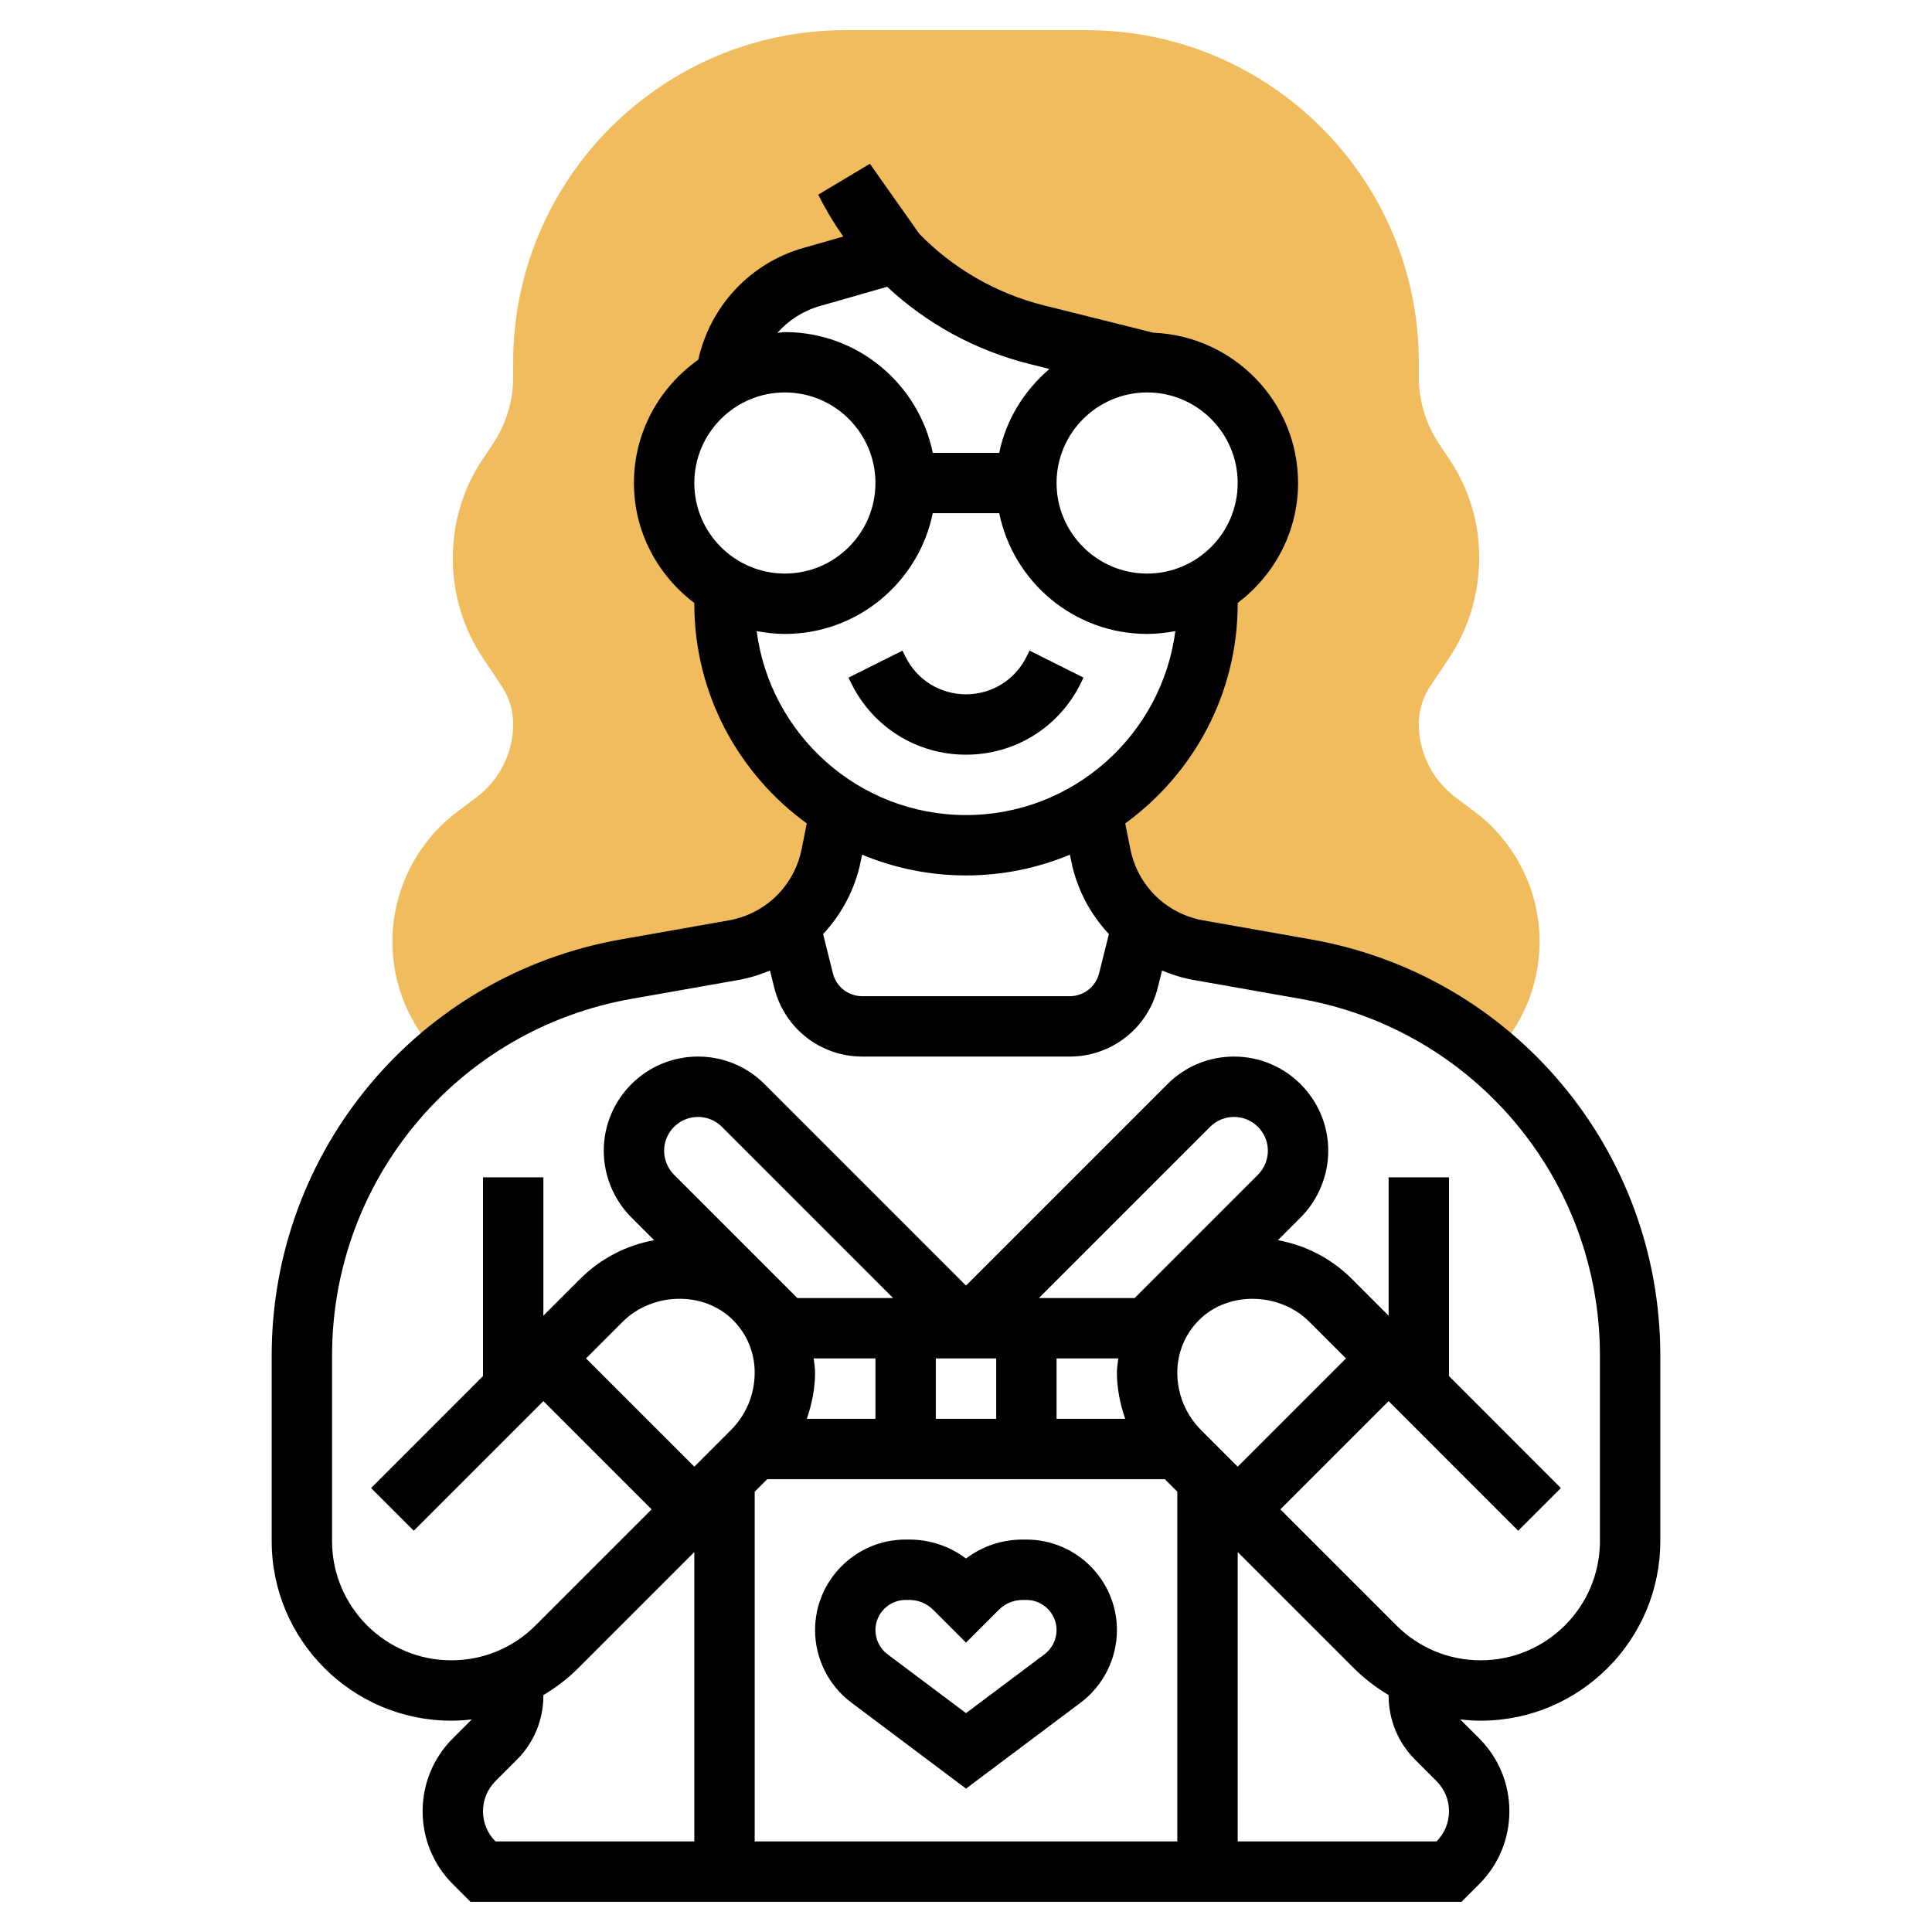 <svg id="_x33_0" enable-background="new 0 0 64 64" height="512" viewBox="0 0 64 64" width="512" xmlns="http://www.w3.org/2000/svg"><g><g><path d="m14.585 34.999c1.711-1.455 3.813-2.481 6.156-2.894l3.568-.63c1.623-.286 2.904-1.539 3.227-3.155l.298-1.49h.017c-2.306-1.403-3.851-3.933-3.851-6.83v-.536-.019c-1.191-.693-2-1.968-2-3.445 0-1.489.823-2.772 2.029-3.461v-.021c.191-1.571 1.304-2.899 2.855-3.343l2.791-.798-.045-.064c1.263 1.339 2.885 2.316 4.709 2.772l3.661.915c2.209 0 4 1.791 4 4 0 1.479-.812 2.755-2.005 3.448l.005.016v.536c0 2.897-1.545 5.427-3.851 6.831h.017l.298 1.49c.323 1.616 1.604 2.868 3.227 3.155l3.568.63c2.342.413 4.444 1.439 6.156 2.894l.01-.01c1.016-1.016 1.575-2.366 1.575-3.802 0-1.683-.804-3.29-2.15-4.3l-.639-.479c-.758-.57-1.211-1.475-1.211-2.423 0-.447.131-.88.378-1.251l.621-.932c.655-.98 1.001-2.125 1.001-3.348 0-1.15-.338-2.266-.977-3.225l-.351-.525c-.44-.659-.672-1.427-.672-2.219v-.486c0-6.065-4.935-11-11-11h-8c-6.065 0-11 4.935-11 11v.486c0 .792-.232 1.56-.671 2.218l-.352.527c-.639.958-.977 2.074-.977 3.261 0 1.186.346 2.331 1.001 3.313l.621.931c.247.37.378.803.378 1.25 0 .947-.453 1.853-1.211 2.422l-.639.479c-1.346 1.01-2.15 2.617-2.15 4.3 0 1.437.559 2.786 1.573 3.799z" fill="#f0bc5e"/></g><g><path d="m32 25c1.615 0 3.067-.897 3.789-2.342l.105-.211-1.789-.895-.105.212c-.381.762-1.147 1.236-2 1.236s-1.619-.474-2-1.236l-.105-.211-1.789.895.105.211c.722 1.444 2.174 2.341 3.789 2.341z"/><path d="m28.2 56.399 3.8 2.851 3.8-2.85c.751-.563 1.2-1.46 1.2-2.4 0-1.654-1.346-3-3-3h-.121c-.687 0-1.34.221-1.879.628-.539-.407-1.192-.628-1.879-.628h-.121c-1.654 0-3 1.346-3 3 0 .94.449 1.837 1.2 2.399zm1.8-3.399h.121c.3 0 .581.116.793.328l1.086 1.086 1.086-1.086c.212-.212.493-.328.793-.328h.121c.551 0 1 .448 1 1 0 .313-.149.612-.4.8l-2.6 1.95-2.601-1.951c-.25-.187-.399-.486-.399-.799 0-.552.449-1 1-1z"/><path d="m43.433 31.12-3.568-.63c-1.227-.217-2.177-1.146-2.421-2.366l-.169-.847c2.252-1.638 3.725-4.285 3.725-7.277v-.026c1.207-.914 2-2.348 2-3.974 0-2.687-2.135-4.87-4.796-4.979l-3.623-.905c-1.588-.397-3.011-1.225-4.128-2.37l-1.636-2.321-1.712 1.023c.243.486.521.95.83 1.388l-1.325.378c-1.77.506-3.085 1.935-3.478 3.703-1.286.906-2.132 2.395-2.132 4.083 0 1.627.793 3.061 2 3.974v.026c0 2.992 1.473 5.639 3.725 7.277l-.169.847c-.244 1.221-1.194 2.149-2.421 2.366l-3.568.63c-6.702 1.183-11.567 6.982-11.567 13.787v6.143c0 3.281 2.669 5.95 5.95 5.95.228 0 .454-.016.678-.042l-.628.628c-.645.646-1 1.503-1 2.414s.355 1.769 1 2.414l.586.586h32.828l.586-.586c.645-.646 1-1.503 1-2.414s-.355-1.769-1-2.414l-.628-.628c.224.026.45.042.678.042 3.281 0 5.95-2.669 5.95-5.95v-6.143c0-6.805-4.865-12.604-11.567-13.787zm-2.433-15.12c0 1.654-1.346 3-3 3s-3-1.346-3-3 1.346-3 3-3 3 1.346 3 3zm-13.84-5.862 2.228-.638c1.312 1.223 2.925 2.109 4.708 2.555l.667.167c-.828.711-1.436 1.67-1.662 2.779h-2.202c-.465-2.279-2.484-4-4.899-4-.085 0-.164.021-.248.025.368-.415.85-.729 1.408-.888zm-1.16 2.862c1.654 0 3 1.346 3 3s-1.346 3-3 3-3-1.346-3-3 1.346-3 3-3zm-.935 7.906c.304.057.615.094.935.094 2.414 0 4.434-1.721 4.899-4h2.202c.465 2.279 2.484 4 4.899 4 .32 0 .631-.037.935-.094-.447 3.432-3.383 6.094-6.935 6.094s-6.488-2.662-6.935-6.094zm6.935 8.094c1.219 0 2.381-.246 3.443-.687l.041.204c.187.938.633 1.764 1.25 2.426l-.325 1.3c-.112.445-.511.757-.971.757h-6.877c-.459 0-.859-.312-.97-.757l-.325-1.301c.617-.662 1.063-1.488 1.25-2.426l.041-.204c1.062.442 2.224.688 3.443.688zm-16 31c0-.378.147-.732.414-1l.707-.707c.567-.566.879-1.32.879-2.121v-.019c.415-.249.806-.545 1.157-.896l3.843-3.843v9.586h-6.586c-.267-.268-.414-.623-.414-1zm10.955-15h2.045v2h-2.274c.168-.488.274-1 .274-1.532.001-.159-.029-.312-.045-.468zm10.319 2h-2.274v-2h2.045c-.016.156-.046.31-.046.469.001.531.107 1.043.275 1.531zm-6.274 0v-2h2v2zm-5.585 2h13.17l.415.414v11.586h-14v-11.585zm14.376-1.623c-.51-.511-.791-1.189-.791-1.909 0-.659.257-1.278.724-1.743.972-.97 2.674-.915 3.648.059l1.216 1.216-3.588 3.586zm1.881-8.463-4.086 4.086h-3.172l5.672-5.672c.212-.212.493-.328.793-.328.618 0 1.121.503 1.121 1.121 0 .295-.12.584-.328.793zm-15.258 4.086-4.086-4.086c-.208-.209-.328-.498-.328-.793 0-.618.503-1.121 1.121-1.121.3 0 .581.116.793.328l5.672 5.672zm-2.137.725c.467.464.723 1.084.723 1.742 0 .722-.281 1.399-.791 1.91l-1.209 1.209-3.587-3.587 1.216-1.216c.974-.974 2.677-1.029 3.648-.058zm22.602 14.568.706.707c.268.268.415.622.415 1s-.147.732-.414 1h-6.586v-9.586l3.843 3.842c.351.351.742.647 1.157.896v.019c0 .802.312 1.556.879 2.122zm6.121-7.243c0 2.178-1.772 3.95-3.95 3.95-1.055 0-2.047-.411-2.793-1.157l-3.843-3.843 3.586-3.586 4.292 4.294 1.414-1.414-3.706-3.709v-6.585h-2v4.584l-1.214-1.215c-.678-.679-1.53-1.117-2.455-1.286l.755-.755c.581-.581.914-1.385.914-2.207 0-1.721-1.4-3.121-3.121-3.121-.834 0-1.618.324-2.207.914l-6.672 6.672-6.672-6.672c-.589-.59-1.373-.914-2.207-.914-1.721 0-3.121 1.4-3.121 3.121 0 .822.333 1.626.914 2.207l.755.755c-.924.169-1.776.607-2.454 1.286l-1.215 1.215v-4.584h-2v6.585l-3.707 3.708 1.414 1.414 4.293-4.293 3.586 3.586-3.844 3.843c-.745.746-1.737 1.157-2.792 1.157-2.178 0-3.95-1.772-3.95-3.95v-6.143c0-5.834 4.17-10.804 9.915-11.818l3.568-.63c.359-.063.697-.175 1.024-.308l.144.578c.335 1.336 1.532 2.271 2.911 2.271h6.877c1.379 0 2.576-.935 2.911-2.272l.144-.577c.327.133.665.245 1.024.308l3.568.63c5.744 1.015 9.914 5.984 9.914 11.818z"/></g></g></svg>